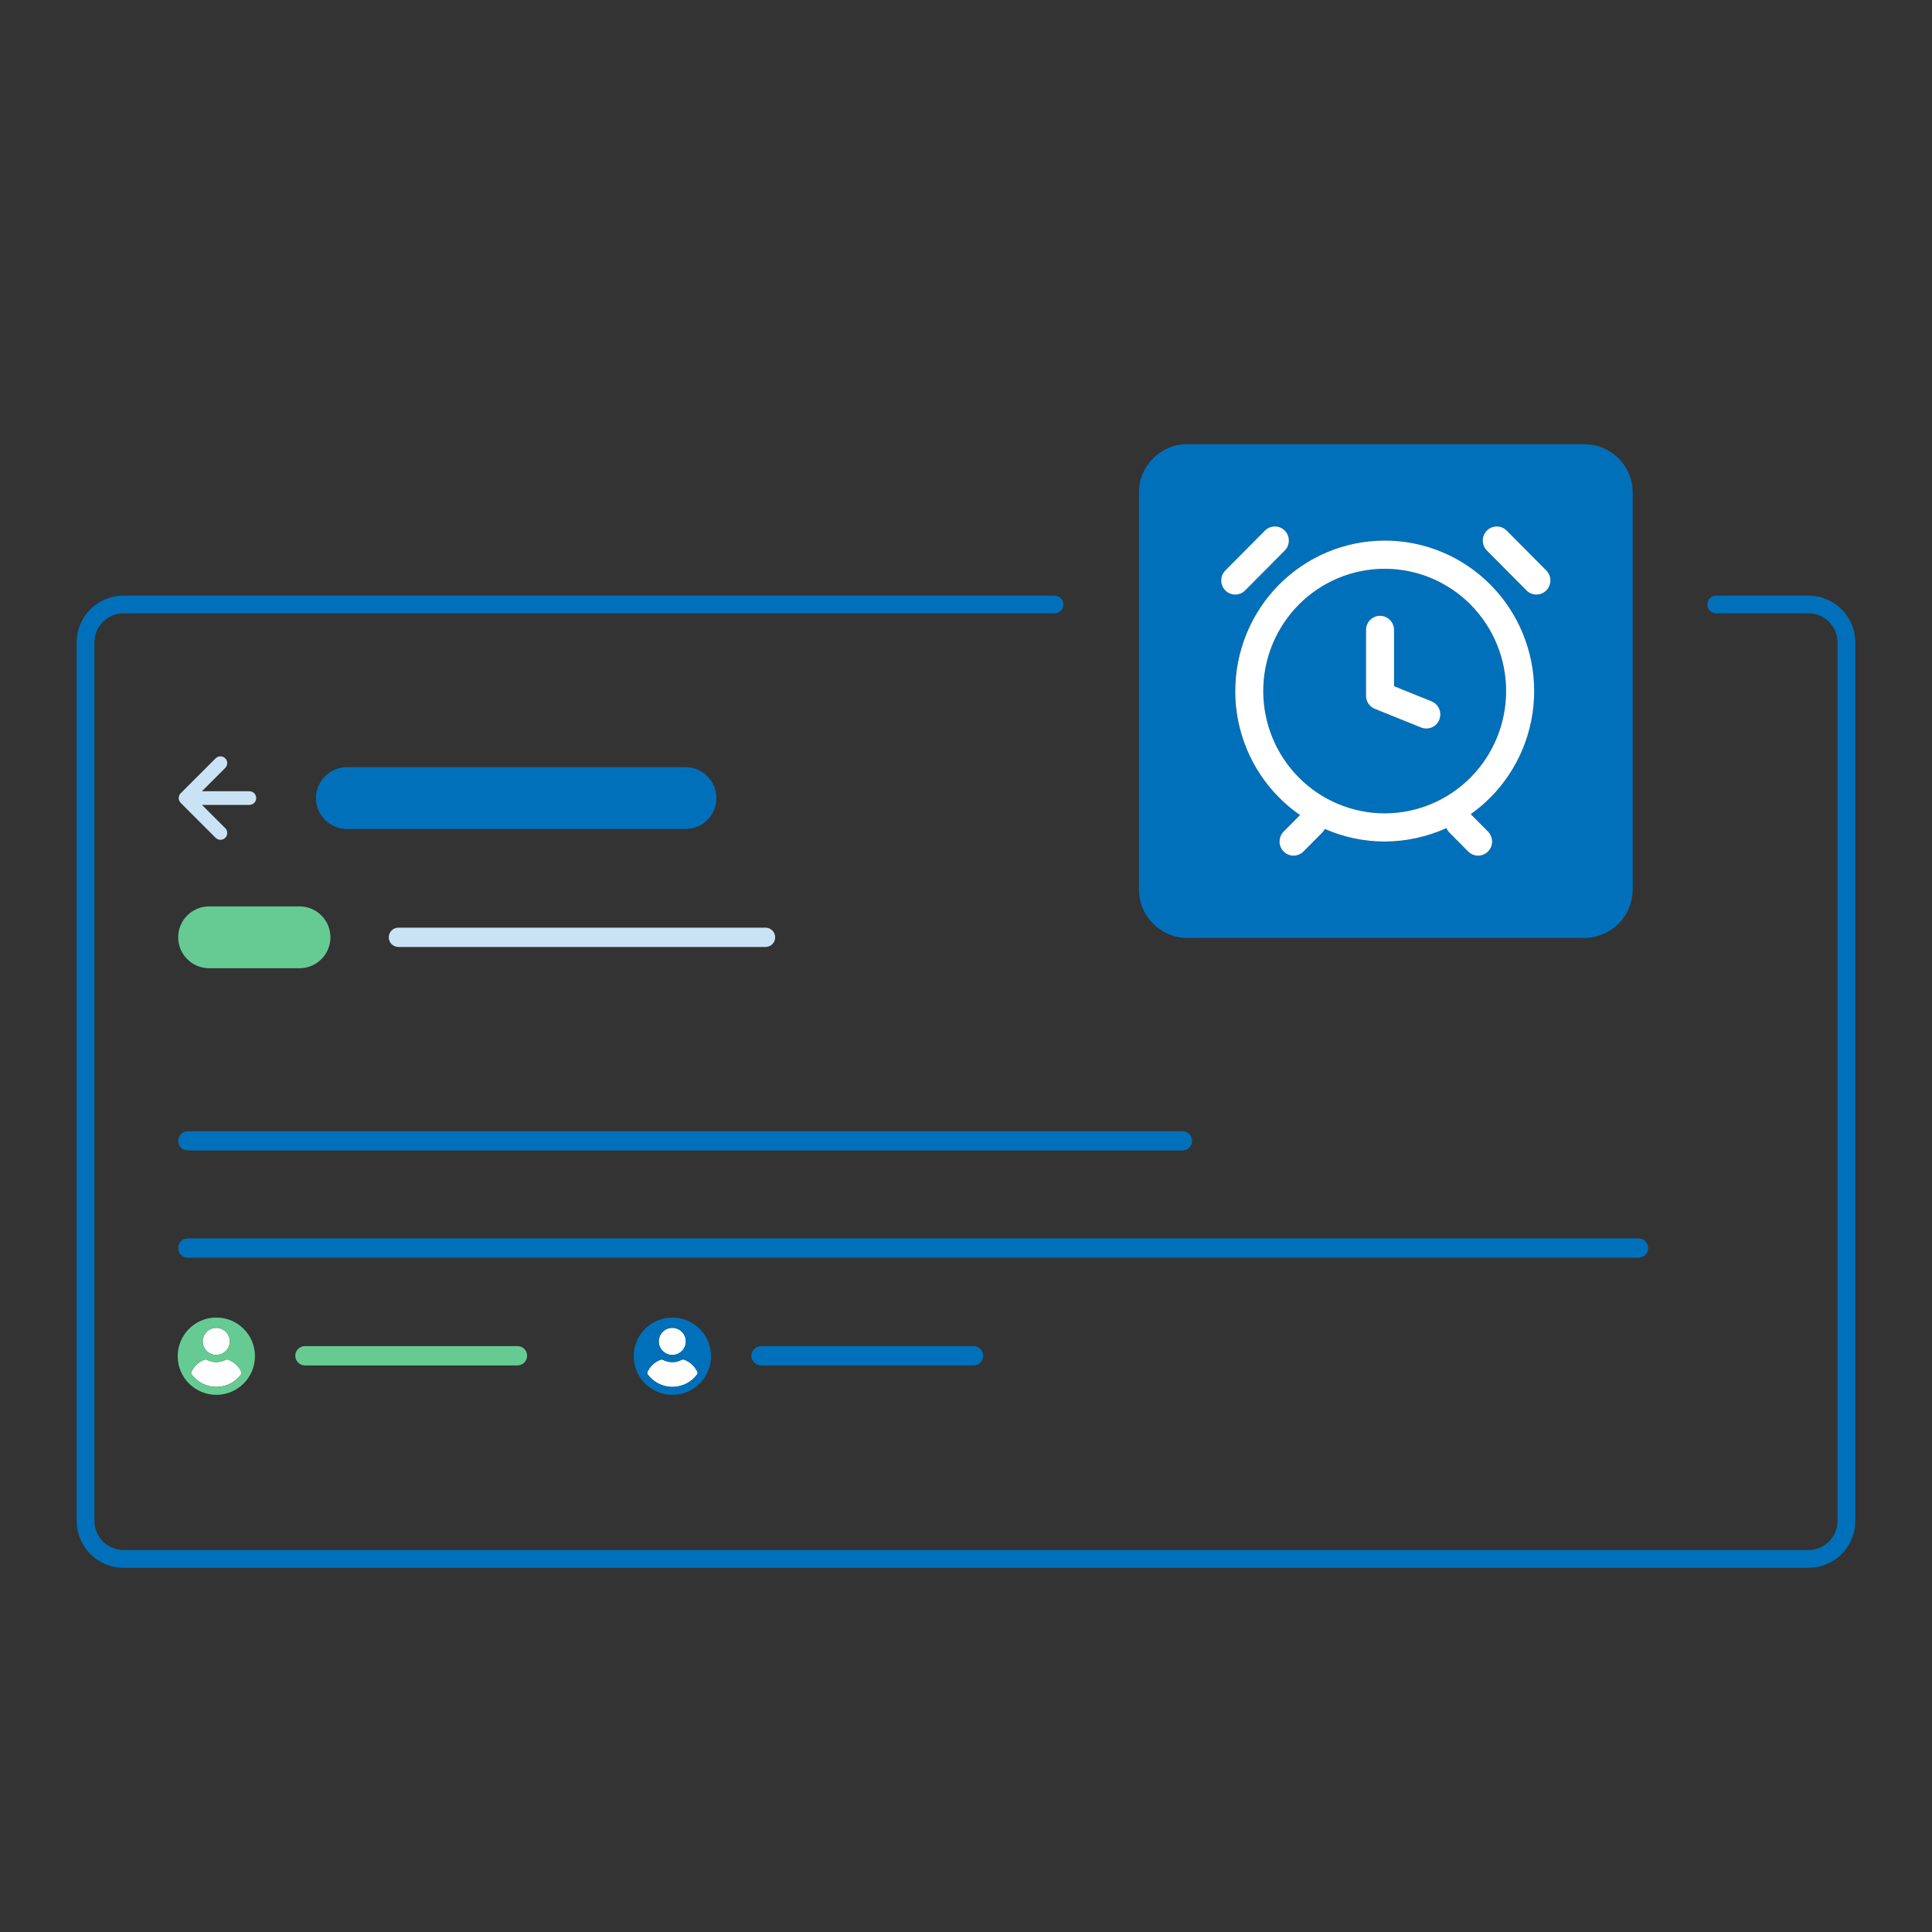 <?xml version="1.0" encoding="UTF-8"?><svg id="b" xmlns="http://www.w3.org/2000/svg" viewBox="0 0 1000 1000"><rect x="0" y="0" width="1000" height="1000" fill="#333333" stroke="none"/><path d="M117.94,703.73c-.35-.13-.74-.09-1.08.08-1.47.78-3.15,1.22-4.93,1.22s-3.44-.44-4.9-1.21c-.33-.18-.73-.21-1.08-.08-3.08,1.12-5.58,3.44-6.93,6.4-.18.4-.13.86.13,1.21,2.89,3.94,7.56,6.5,12.83,6.5s9.93-2.56,12.83-6.5c.26-.35.31-.82.13-1.21-1.36-2.97-3.88-5.31-6.99-6.41Z" style="fill:#fff;"/><circle cx="111.93" cy="694.31" r="7.01" style="fill:#fff;"/><circle cx="347.99" cy="694.31" r="7.01" style="fill:#fff;"/><path d="M354.01,703.73c-.35-.13-.74-.09-1.08.08-1.47.78-3.15,1.22-4.93,1.22s-3.44-.44-4.9-1.21c-.33-.18-.73-.21-1.08-.08-3.08,1.12-5.58,3.44-6.93,6.4-.18.4-.13.86.13,1.21,2.89,3.94,7.56,6.5,12.83,6.5s9.93-2.56,12.83-6.5c.26-.35.31-.82.13-1.21-1.36-2.97-3.88-5.31-6.99-6.41Z" style="fill:#fff;"/><path d="M936.11,308.29h-47.78c-2.54,0-4.59,2.06-4.59,4.59h0c0,2.54,2.06,4.59,4.59,4.59h47.78c8.28,0,15,6.72,15,15v454.81c0,8.28-6.72,15-15,15H63.89c-8.28,0-15-6.72-15-15v-454.81c0-8.28,6.72-15,15-15h481.91c2.54,0,4.59-2.06,4.59-4.59h0c0-2.54-2.06-4.59-4.59-4.59H63.89c-13.36,0-24.19,10.83-24.19,24.19v454.81c0,13.36,10.83,24.19,24.19,24.19h872.22c13.36,0,24.19-10.83,24.19-24.19v-454.81c0-13.36-10.83-24.19-24.19-24.19Z" style="fill:#0070ba;"/><path d="M108.23,501.15h46.8c8.84,0,16-7.16,16-16s-7.16-16-16-16h-46.8c-8.84,0-16,7.16-16,16s7.16,16,16,16Z" style="fill:#66cb92;"/><path d="M179.57,429.08h175.26c8.84,0,16-7.16,16-16s-7.16-16-16-16h-175.26c-8.84,0-16,7.16-16,16h0c0,8.84,7.16,16,16,16Z" style="fill:#0070ba;"/><path d="M201.23,485.15c0,2.76,2.24,5,5,5h190c2.76,0,5-2.24,5-5s-2.24-5-5-5h-190c-2.76,0-5,2.24-5,5Z" style="fill:#cae3f4;"/><path d="M92.67,414.08c.04.12.06.24.11.35.05.12.12.23.18.34.05.09.09.18.14.26.13.19.28.38.44.54l18.08,18.08c1.37,1.37,3.6,1.37,4.97,0,1.37-1.37,1.37-3.6,0-4.98l-12.07-12.07h14.02s0,0,0,0h10.55c1.94,0,3.52-1.58,3.52-3.52s-1.58-3.52-3.52-3.52h-24.58l12.07-12.07c1.37-1.37,1.37-3.6,0-4.98-1.37-1.37-3.6-1.37-4.97,0l-18.08,18.08c-.16.16-.31.35-.44.54-.06.08-.09.17-.14.26-.06.11-.13.22-.18.34-.05.11-.07.23-.11.35-.03.1-.07.2-.09.3-.05.23-.07.46-.07.69s.02.46.07.69c.02.1.06.2.09.3Z" style="fill:#cae3f4;"/><path d="M848.11,640.99H97.23c-2.76,0-5,2.24-5,5s2.24,5,5,5h750.88c2.76,0,5-2.24,5-5h0c0-2.76-2.24-5-5-5Z" style="fill:#0070ba;"/><path d="M97.23,595.5h514.79c2.76,0,5-2.24,5-5s-2.24-5-5-5H97.23c-2.76,0-5,2.24-5,5s2.24,5,5,5Z" style="fill:#0070ba;"/><path d="M653.86,357.69c0,16.79,6.62,32.88,18.41,44.75,11.79,11.87,27.77,18.54,44.44,18.54s32.66-6.67,44.44-18.54c11.79-11.87,18.41-27.97,18.41-44.75s-6.62-32.88-18.41-44.75c-11.79-11.87-27.77-18.54-44.44-18.54s-32.66,6.67-44.44,18.54c-11.79,11.87-18.41,27.97-18.41,44.75ZM707.04,326.04c0-1.94.76-3.79,2.12-5.16,1.36-1.37,3.2-2.14,5.13-2.14s3.77.77,5.13,2.14c1.36,1.37,2.12,3.23,2.12,5.16v29.13l19.61,7.91c1.73.76,3.1,2.16,3.81,3.92.72,1.76.73,3.72.02,5.49-.7,1.76-2.05,3.18-3.78,3.96-1.72.77-3.67.84-5.44.19l-24.17-9.74c-1.34-.54-2.5-1.48-3.31-2.69-.81-1.21-1.25-2.63-1.25-4.09v-34.08Z" style="fill:#0070ba;"/><path d="M589.52,460.46c0,13.81,11.19,25,25,25h205.55c13.81,0,25-11.19,25-25v-205.55c0-13.81-11.19-25-25-25h-205.55c-13.81,0-25,11.19-25,25v205.55ZM769.6,274.63c2.83-2.85,7.43-2.85,10.26,0l20.51,20.65c2.83,2.85,2.83,7.48,0,10.33-2.83,2.85-7.42,2.85-10.26,0l-20.51-20.65c-2.83-2.85-2.83-7.48,0-10.33ZM634.22,295.28l20.51-20.65c2.83-2.85,7.42-2.85,10.26,0,2.83,2.85,2.83,7.48,0,10.33l-20.51,20.65c-2.83,2.85-7.42,2.85-10.26,0-2.83-2.85-2.83-7.48,0-10.33ZM662.01,302.61c14.51-14.61,34.18-22.81,54.7-22.81s40.19,8.21,54.7,22.81c14.51,14.61,22.66,34.42,22.66,55.08s-8.15,40.47-22.66,55.08c-3.16,3.19-6.57,6.07-10.19,8.63l8.96,9.02c2.83,2.85,2.83,7.48,0,10.33-2.83,2.85-7.42,2.85-10.26,0l-9.67-9.74c-.7-.71-1.23-1.52-1.58-2.39-9.95,4.55-20.83,6.96-31.97,6.96s-21.31-2.26-30.99-6.52c-.34.7-.81,1.37-1.39,1.95l-9.67,9.74c-2.83,2.85-7.42,2.85-10.26,0-2.83-2.85-2.83-7.48,0-10.33l8.48-8.54c-3.87-2.68-7.51-5.72-10.88-9.11-14.51-14.61-22.66-34.42-22.66-55.08s8.15-40.47,22.66-55.08Z" style="fill:#0070ba;"/><path d="M644.48,305.61l20.51-20.65c2.83-2.85,2.83-7.48,0-10.33-2.83-2.85-7.42-2.85-10.26,0l-20.51,20.65c-2.83,2.85-2.83,7.48,0,10.33,2.83,2.85,7.42,2.85,10.26,0Z" style="fill:#fff;"/><path d="M790.11,305.61c2.83,2.85,7.42,2.85,10.26,0,2.83-2.85,2.83-7.48,0-10.33l-20.51-20.65c-2.83-2.85-7.42-2.85-10.26,0-2.83,2.85-2.83,7.48,0,10.33l20.51,20.65Z" style="fill:#fff;"/><path d="M707.04,360.12c0,1.46.43,2.88,1.25,4.09.81,1.21,1.96,2.14,3.31,2.69l24.17,9.74c1.77.65,3.72.58,5.44-.19,1.72-.77,3.08-2.19,3.78-3.96.7-1.76.69-3.73-.02-5.49-.71-1.76-2.08-3.16-3.81-3.92l-19.61-7.91v-29.13c0-1.94-.76-3.79-2.12-5.16-1.36-1.37-3.2-2.14-5.13-2.14s-3.77.77-5.13,2.14c-1.36,1.37-2.12,3.23-2.12,5.16v34.08Z" style="fill:#fff;"/><path d="M639.35,357.69c0,20.66,8.15,40.47,22.66,55.08,3.37,3.39,7.01,6.43,10.88,9.11l-8.48,8.54c-2.83,2.85-2.83,7.48,0,10.33,2.83,2.85,7.42,2.85,10.26,0l9.67-9.74c.58-.59,1.04-1.25,1.39-1.95,9.68,4.26,20.22,6.52,30.99,6.52s22.02-2.42,31.97-6.96c.35.87.88,1.68,1.58,2.39l9.67,9.74c2.83,2.85,7.43,2.85,10.26,0,2.83-2.85,2.83-7.48,0-10.33l-8.96-9.02c3.61-2.56,7.02-5.44,10.19-8.63,14.51-14.61,22.66-34.42,22.66-55.08s-8.15-40.47-22.66-55.08c-14.51-14.61-34.18-22.81-54.7-22.81s-40.19,8.21-54.7,22.81c-14.51,14.61-22.66,34.42-22.66,55.08ZM672.27,312.94c11.79-11.87,27.77-18.54,44.44-18.54s32.66,6.67,44.44,18.54c11.79,11.87,18.41,27.97,18.41,44.75s-6.62,32.88-18.41,44.75c-11.79,11.87-27.77,18.54-44.44,18.54s-32.66-6.67-44.44-18.54c-11.79-11.87-18.41-27.97-18.41-44.75s6.62-32.88,18.41-44.75Z" style="fill:#fff;"/><path d="M267.84,696.74h-110c-2.76,0-5,2.24-5,5s2.24,5,5,5h110c2.76,0,5-2.24,5-5s-2.24-5-5-5Z" style="fill:#66cb92;"/><path d="M111.97,681.96c-11.05,0-20,8.95-20,20s8.95,20,20,20,20-8.95,20-20-8.95-20-20-20ZM111.93,687.3c3.87,0,7.01,3.14,7.01,7.01s-3.14,7.01-7.01,7.01-7.01-3.14-7.01-7.01,3.14-7.01,7.01-7.01ZM124.8,711.36c-2.89,3.94-7.56,6.5-12.83,6.5s-9.93-2.56-12.83-6.5c-.26-.35-.31-.82-.13-1.21,1.35-2.96,3.85-5.28,6.93-6.4.35-.13.75-.1,1.08.08,1.47.77,3.13,1.21,4.9,1.21s3.46-.44,4.93-1.22c.33-.18.72-.21,1.08-.08,3.1,1.11,5.62,3.44,6.99,6.41.18.4.13.86-.13,1.21Z" style="fill:#66cb92;"/><path d="M503.91,696.74h-110c-2.76,0-5,2.24-5,5s2.24,5,5,5h110c2.76,0,5-2.24,5-5s-2.24-5-5-5Z" style="fill:#0070ba;"/><path d="M348.03,681.96c-11.05,0-20,8.95-20,20s8.95,20,20,20,20-8.95,20-20-8.95-20-20-20ZM347.99,687.3c3.87,0,7.01,3.14,7.01,7.01s-3.14,7.01-7.01,7.01-7.01-3.14-7.01-7.01,3.14-7.01,7.01-7.01ZM360.86,711.36c-2.89,3.94-7.56,6.5-12.83,6.5s-9.93-2.56-12.83-6.5c-.26-.35-.31-.82-.13-1.21,1.35-2.96,3.85-5.28,6.93-6.4.35-.13.75-.1,1.08.08,1.47.77,3.13,1.21,4.9,1.21s3.46-.44,4.93-1.22c.33-.18.72-.21,1.08-.08,3.1,1.11,5.62,3.44,6.99,6.41.18.4.13.86-.13,1.21Z" style="fill:#0070ba;"/></svg>